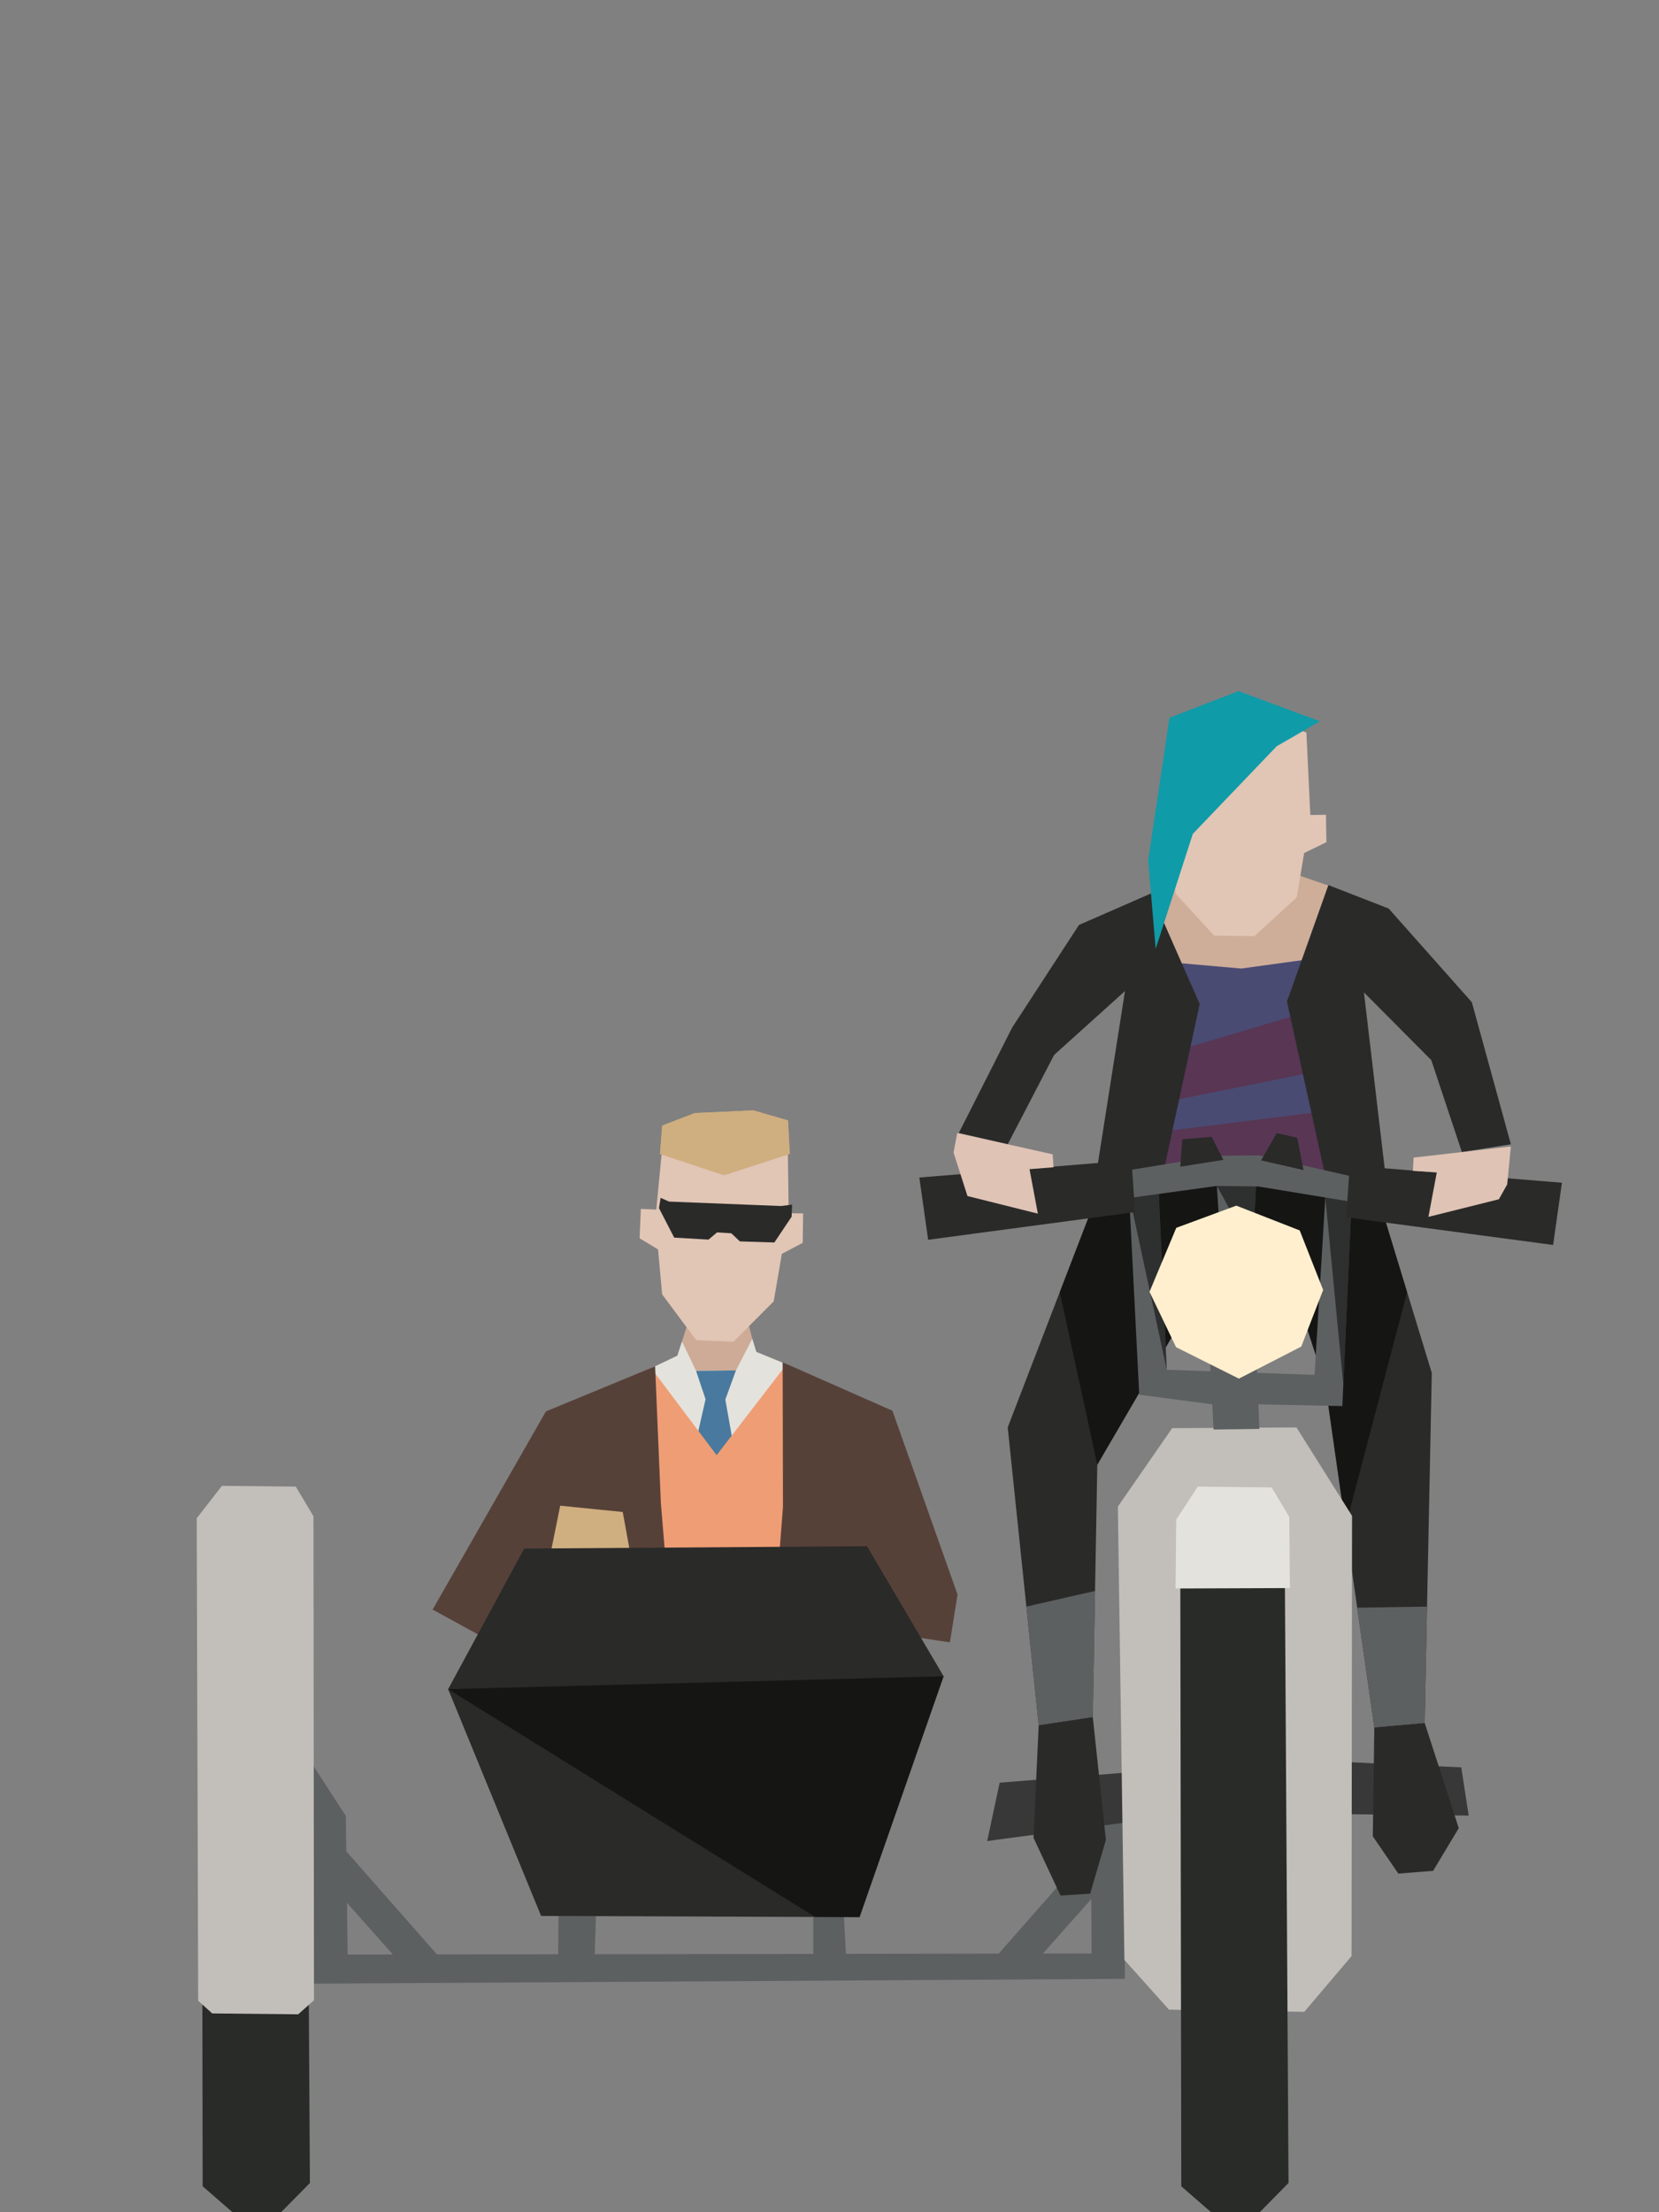 <?xml version="1.0" encoding="UTF-8" standalone="no"?><!DOCTYPE svg PUBLIC "-//W3C//DTD SVG 1.1//EN" "http://www.w3.org/Graphics/SVG/1.1/DTD/svg11.dtd"><svg width="100%" height="100%" viewBox="0 0 144 192" version="1.1" xmlns="http://www.w3.org/2000/svg" xmlns:xlink="http://www.w3.org/1999/xlink" xml:space="preserve" xmlns:serif="http://www.serif.com/" style="fill-rule:evenodd;clip-rule:evenodd;stroke-linejoin:round;stroke-miterlimit:2;"><rect x="0" y="0" width="144" height="192" fill="#808080" stroke="none"/><g id="krz-motorbike-inbound"><g><g><path d="M26.796,172.166l70.842,-0.42l0.009,-16.575l-2.947,4.537l0.045,9.835l-64.569,0.094l-0.16,-12.034l-3.34,-5.153l0.12,19.716Z" style="fill:#5d6061;"/><path d="M29.556,164.517l5.316,5.986l3.545,-0.32l-8.837,-10.051l-0.024,4.385Z" style="fill:#5d6061;"/><path d="M94.996,164.517l-5.316,5.986l-3.545,-0.32l8.837,-10.051l0.024,4.385Z" style="fill:#5d6061;"/></g><g><path d="M55.515,119.228l3.274,-1.535l1.732,-5.403l4.058,1.156l1.015,3.867l2.685,1.101l0.026,8.962l-12.245,-0.182l-0.545,-7.966Z" style="fill:#ceab97;fill-rule:nonzero;"/><g><path d="M68.272,105.293l1.439,0.022l-0.036,2.552l-1.905,1.007l0.502,-3.581Z" style="fill:#e1c5b5;"/><path d="M57.062,104.982l-1.439,-0.058l-0.106,2.55l1.846,1.111l-0.301,-3.603Z" style="fill:#e1c5b5;"/><path d="M57.65,97.833l-0.768,8.017l0.591,6.488l2.963,3.983l3.232,0.127l3.489,-3.5l1.301,-7.608l-0.104,-7.726l-4.668,-0.989l-6.036,1.208Z" style="fill:#e1c5b5;"/><path d="M57.287,100.163l11.267,-0.007l-0.157,-2.915l-3.006,-0.868l-5.072,0.227l-2.84,1.089l-0.192,2.474Z" style="fill:#cfae80;"/><path d="M57.287,100.163l5.559,1.842l5.708,-1.849l-0.157,-2.915l-3.006,-0.868l-5.072,0.227l-2.84,1.089l-0.192,2.474Z" style="fill:#cfae80;"/></g><path d="M58.074,104.287l9.711,0.385l0.97,-0.121l-0.044,1.049l-1.498,2.237l-2.993,-0.095l-0.741,-0.704l-1.238,-0.076l-0.744,0.624l-2.977,-0.173l-1.321,-2.559l0.146,-0.89l0.729,0.323Z" style="fill:#2a2a29;"/><g><path d="M59.195,116.428l1.225,2.557l3.461,-0.047l1.419,-2.746l0.35,1.144l2.629,1.078l0.109,1.358l-3.836,8.052l-4.784,0.107l-4.253,-5.639l0,-3.064l3.287,-1.573l0.393,-1.227Z" style="fill:#e4e2dc;"/><path d="M60.42,118.985l3.461,-0.047l-0.923,2.528l1.129,6.369l-0.573,5.138l-3.036,0.204l-0.71,-5.246l1.474,-6.489l-0.822,-2.457Z" style="fill:#49799e;"/><path d="M56.52,118.738l5.682,7.558l6.077,-7.882l4.561,3.803l0.833,33.087l-21.357,0.527l0.908,-35.542l3.296,-1.551Z" style="fill:#ef9d75;"/></g><path d="M47.384,122.497l9.479,-3.914l0.501,11.895l2.48,29.808l-8.288,0.973l-0.033,-4.665l-0.421,-20.753l-7.289,7.284l-6.262,-3.428l9.833,-17.2Z" style="fill:#564139;"/><path d="M67.933,118.235l9.529,4.202l5.652,15.953l-0.663,4.151l-9.97,-1.5l1.204,20.218l-7.983,-1.447l2.26,-29.016l-0.029,-12.561Z" style="fill:#564139;"/><path d="M47.396,136.75l1.23,-6.071l5.427,0.548l1.155,6.325l-7.812,-0.802Z" style="fill:#cfae80;"/></g><g><path d="M48.442,170.606l0.047,-6.089l3.288,0l-0.184,6.089l-3.151,0Z" style="fill:#5d6061;"/><path d="M70.594,170.606l0,-6.089l2.567,0l0.318,6.089l-2.885,0Z" style="fill:#5d6061;"/><path d="M38.898,146.603l6.602,-12.201l29.755,-0.206l6.65,11.288l-7.297,20.905l-27.641,-0.104l-8.069,-19.682Z" style="fill:#2a2a29;"/><path d="M38.898,146.603l43.007,-1.119l-7.297,20.905l-3.855,-0.014l-31.855,-19.772Z" style="fill-opacity:0.5;"/></g><g><path d="M19.832,131.769l-2.331,1.579l0.09,56.401l2.586,2.251l4.224,0l2.499,-2.538l-0.341,-56.401l-2.587,-1.292l-4.14,0Z" style="fill:#292b29;fill-rule:nonzero;"/><path d="M19.264,128.956l-2.189,2.813l0.127,41.877l1.218,1.1l7.463,0.077l1.37,-1.219l-0.044,-42.013l-1.534,-2.566l-6.411,-0.069Z" style="fill:#c2beba;"/></g></g><g><g><path d="M94.852,149.022l0.394,-21.899l8.17,-14.001l8.656,-2.079l2.963,9.121l4.254,29.757l4.373,-0.386l0.616,-30.376l-6.052,-19.832l-21.301,-0.015l-9.456,24.574l2.689,25.842l4.694,-0.706Z" style="fill:#2a2a29;"/><path d="M116.793,132.457l5.344,-20.312l-2.925,-9.588l-12.02,-1.409l-12.186,3.151l-3.02,7.846l3.26,14.978l8.17,-14.001l8.656,-2.079l2.963,9.121l1.758,12.293Z" style="fill-opacity:0.5;"/><path d="M98.959,78.033l7.537,-2.696l4.018,-0.125l5.3,1.819l1.199,5.57l-4.429,2.569l-11.741,-0.032l-1.884,-7.105Z" style="fill:#cead99;"/><path d="M100.582,83.431l7.154,0.63l7.689,-1.055l2.774,19.551l-21.234,0l3.617,-19.126Z" style="fill:#4a4b73;"/><path d="M96.965,102.557l21.463,0.791l-1.369,-7.164l-19.346,2.418l-0.748,3.955Z" style="fill:#720f1b;fill-opacity:0.35;"/><path d="M98.515,96.184l16.797,-3.403l1.557,-5.959l-17.294,5.117l-1.06,4.245Z" style="fill:#720f1b;fill-opacity:0.35;"/><path d="M83.224,98.334l4.245,0.978l4.026,-7.75l6.154,-5.549l-2.706,17.207l6.001,-1.289l3.189,-14.796l-4.223,-9.593l-6.256,2.735l-5.796,8.902l-4.634,9.155Z" style="fill:#2a2a29;"/><path d="M131.143,99.312l-3.388,-12.327l-7.217,-8.129l-5.235,-2.039l-3.596,10.107l3.405,15.477l5.214,0.156l-1.937,-16.427l5.847,5.88l2.655,7.978l4.252,-0.676Z" style="fill:#2a2a29;"/><g><path d="M113.534,70.733l1.559,-0.017l0.038,2.379l-2.032,0.988l0.435,-3.35Z" style="fill:#e1c5b5;"/><path d="M102.381,64.96l-1.058,8.751l0.736,3.867l3.326,3.634l3.502,0.035l3.671,-3.352l1.179,-7.123l-0.344,-7.197l-4.806,-1.821l-6.206,3.206Z" style="fill:#e1c5b5;"/><path d="M107.507,59.98l-6,2.314l-1.845,12.38l0.649,7.68l3.225,-9.981l7.278,-7.604l3.754,-2.166l-7.061,-2.623Z" style="fill:#109ba8;"/></g></g><g><path d="M97.961,158.138l-12.275,1.648l1.085,-5.067l12.133,-0.967l-0.943,4.386Z" style="fill:#373837;fill-rule:nonzero;"/><path d="M113.184,157.413l14.296,0.16l-0.643,-4.181l-13.896,-0.643l0.243,4.664Z" style="fill:#373837;fill-rule:nonzero;"/><path d="M101.466,174.419l-3.868,-4.315l-0.569,-39.348l4.714,-6.806l10.792,-0.062l4.821,7.672l-0.041,38.213l-4.106,4.837l-11.743,-0.191Z" style="fill:#c2beba;"/><path d="M104.775,131.769l-2.331,1.579l0.09,56.401l2.586,2.251l4.224,0l2.499,-2.538l-0.341,-56.401l-2.587,-1.292l-4.14,0Z" style="fill:#292b29;fill-rule:nonzero;"/><path d="M103.967,129.026l-1.874,2.865l-0.054,5.977l9.923,-0.038l-0.049,-6.169l-1.535,-2.566l-6.411,-0.069Z" style="fill:#e4e2dc;"/></g><g><path d="M105.337,124.067l-0.356,-6.867l4.06,0.003l0.271,6.815l-3.975,0.049Z" style="fill:#5d6061;fill-rule:nonzero;"/><path d="M106.014,108.948l-0.421,-6.457l3.448,0.004l-0.324,6.391l-2.703,0.062Z" style="fill:#5d6061;fill-rule:nonzero;"/><path d="M105.641,100.315l3.645,-0.04l8.508,1.931l-0.524,2.093l-8.079,-1.329l-3.596,-0.04l-8.456,1.166l-0.519,-2.312l9.021,-1.469Z" style="fill:#5d6061;fill-rule:nonzero;"/><path d="M98.019,103.975l0.867,17.075l6.385,0.837l3.959,-0.006l7.286,0.153l0.798,-17.762l-2.258,-0.69l-0.953,15.74l-12.83,-0.441l-0.702,-15.561l-2.552,0.655Z" style="fill:#5d6061;"/><path d="M98.064,103.969l2.521,-0.348l0.688,15.26l-3.209,-14.912Z" style="fill-opacity:0.5;"/><path d="M105.621,102.93l3.396,0.038l-0.284,5.605l-3.112,-5.643Z" style="fill-opacity:0.5;"/><path d="M115.035,103.931l2.279,0.368l-0.714,15.865l-1.565,-16.233Z" style="fill-opacity:0.5;"/><path d="M116.858,105.651l0.293,-4.503l18.423,1.501l-0.765,5.404l-17.951,-2.402Z" style="fill:#2a2a29;fill-rule:nonzero;"/><path d="M98.515,105.2l-0.295,-4.503l-18.422,1.501l0.764,5.403l17.953,-2.401Z" style="fill:#2a2a29;fill-rule:nonzero;"/><path d="M102.621,98.885l-0.172,2.374l3.738,-0.595l-1.017,-2l-2.549,0.221Z" style="fill:#2a2a29;"/><path d="M109.462,100.711l3.682,0.842l-0.549,-2.806l-1.774,-0.398l-1.359,2.362Z" style="fill:#2a2a29;"/><path d="M99.777,112.116l2.324,-5.554l5.209,-1.924l5.503,2.151l2.036,5.165l-1.902,4.916l-5.412,2.782l-5.453,-2.729l-2.305,-4.807Z" style="fill:#ffefce;"/></g><path d="M82.766,100.023l1.208,3.783l6.111,1.527l-0.723,-3.86l2.086,-0.164l-0.077,-1.125l-8.283,-1.851l-0.322,1.69Z" style="fill:#dfc3b5;fill-rule:nonzero;"/><path d="M130.823,102.799l-0.723,1.288l-6.114,1.527l0.727,-3.862l-2.075,-0.132l0.062,-1.153l8.443,-0.966l-0.32,3.298Z" style="fill:#dfc3b5;fill-rule:nonzero;"/><g><path d="M90.158,149.728l-0.449,9.775l2.343,5.014l2.573,-0.161l1.366,-4.665l-1.139,-10.669l-4.694,0.706Z" style="fill:#2a2a29;fill-rule:nonzero;"/><path d="M123.662,149.535l2.957,9.132l-2.227,3.703l-3.017,0.242l-2.216,-3.237l0.13,-9.454" style="fill:#2a2a29;fill-rule:nonzero;"/><path d="M94.852,149.022l-4.694,0.706l-1.071,-10.29l5.962,-1.36l-0.197,10.944Z" style="fill:#5d6061;"/><path d="M123.662,149.535l-4.373,0.386l-1.485,-10.391l6.062,-0.092l-0.204,10.097Z" style="fill:#5d6061;"/></g></g></g></svg>